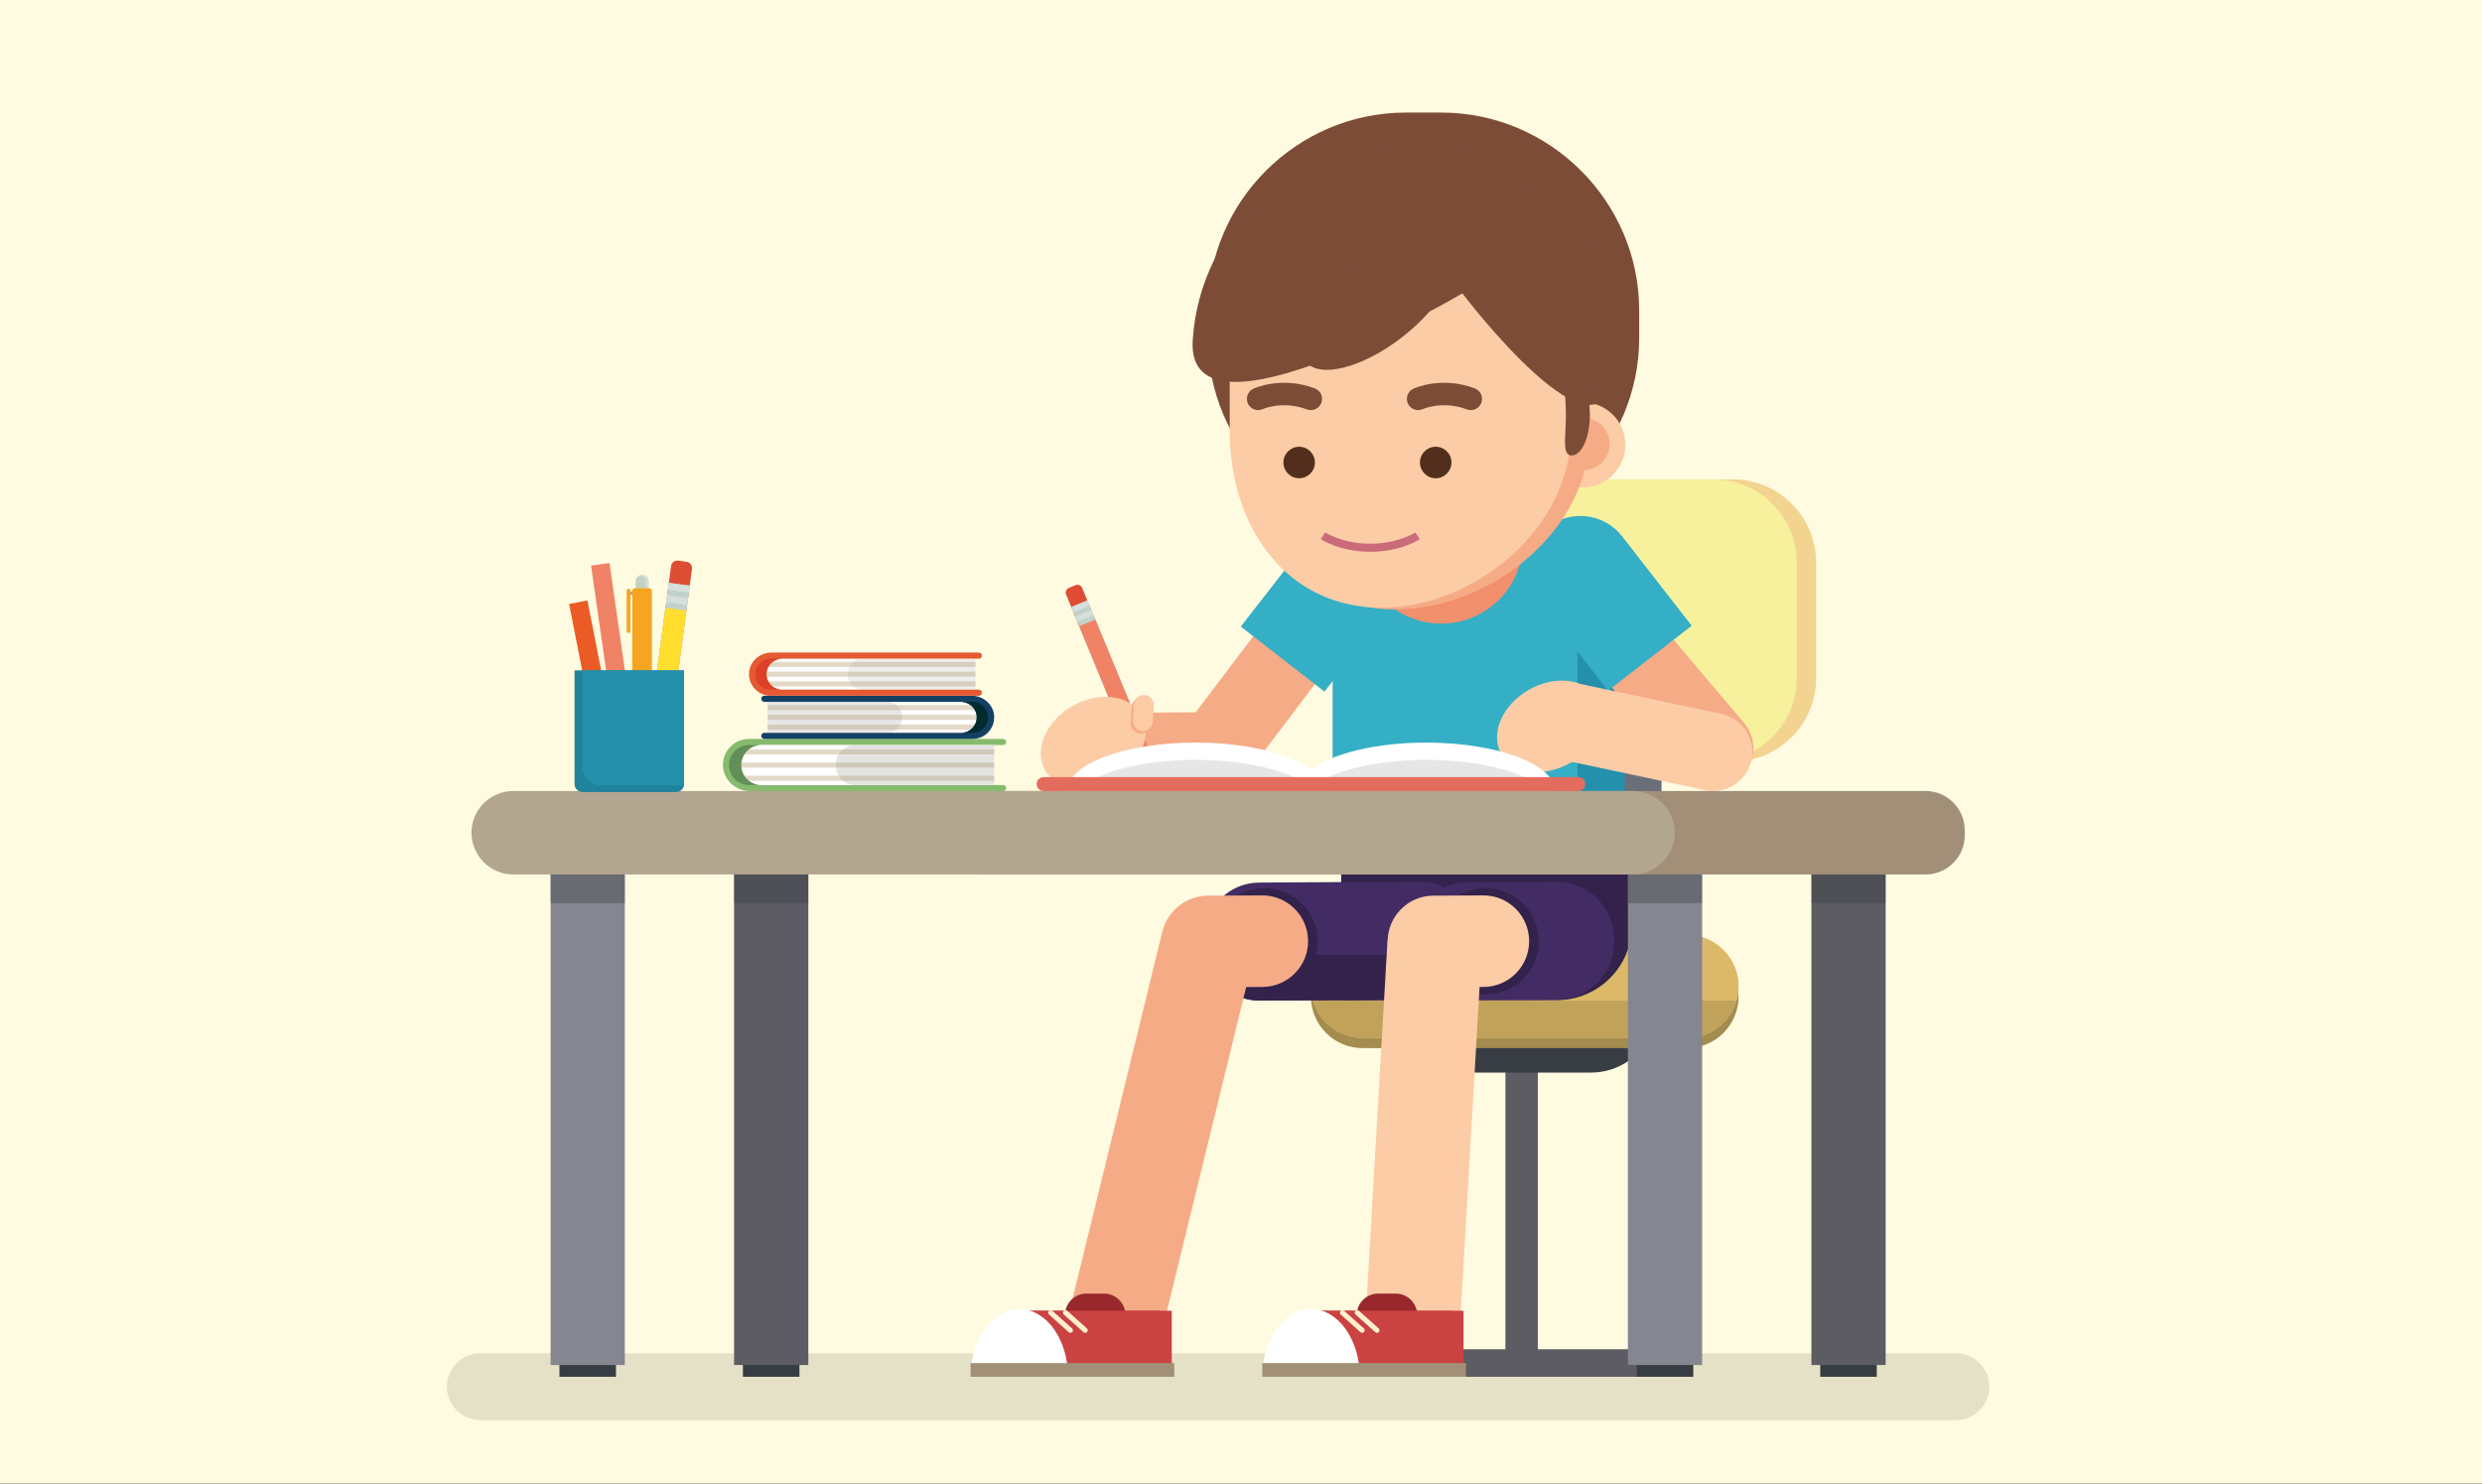 <?xml version="1.0" encoding="utf-8"?>
<!-- Generator: Adobe Illustrator 25.0.0, SVG Export Plug-In . SVG Version: 6.00 Build 0)  -->
<svg version="1.1" id="Camada_1" xmlns="http://www.w3.org/2000/svg" xmlns:xlink="http://www.w3.org/1999/xlink" x="0px" y="0px"
	 viewBox="0 0 920 550" style="enable-background:new 0 0 920 550;" xml:space="preserve">
<rect x="0" y="0" width="920" height="550" fill="#333333" stroke="none"/>
<style type="text/css">
	.st0{fill:#FEFBE1;}
	.st1{fill:#E4E1C7;}
	.st2{fill:#5C5C62;}
	.st3{fill:#373D42;}
	.st4{fill:#6A6E79;}
	.st5{fill:#A48B4E;}
	.st6{fill:#DBB968;}
	.st7{fill:#F2D490;}
	.st8{fill:#F7F19E;}
	.st9{fill:#C0A25B;}
	.st10{fill:#2490AC;}
	.st11{fill:#35AFC5;}
	.st12{fill:#F6AB87;}
	.st13{fill:#F28F6C;}
	.st14{fill:#7D4C37;}
	.st15{fill:#FBCCA6;}
	.st16{fill:#522F1D;}
	.st17{fill:#CA6B7A;}
	.st18{fill:#DD4D34;}
	.st19{fill:#C1D2CC;}
	.st20{fill:#F08366;}
	.st21{fill:#D5E0DC;}
	.st22{fill:#33224B;}
	.st23{fill:#432B64;}
	.st24{fill:#CA4242;}
	.st25{fill:#98282B;}
	.st26{fill:#FFFFFF;}
	.st27{fill:#A18F78;}
	.st28{fill:#FFEFCF;}
	.st29{fill:#85868F;}
	.st30{opacity:0.37;fill:#373D42;}
	.st31{fill:#B3A690;}
	.st32{fill:#E7E6E6;}
	.st33{fill:#E46C5F;}
	.st34{fill:#D2DCD3;}
	.st35{fill:#C1D1C3;}
	.st36{fill:#F7A520;}
	.st37{fill:#EB5B26;}
	.st38{fill:#FFDE2E;}
	.st39{fill:#20829B;}
	.st40{fill:#FDF2DE;}
	.st41{fill:#86BA6E;}
	.st42{fill:#E3D9C7;}
	.st43{fill:#628E57;}
	.st44{opacity:0.3;fill:#A1A49F;}
	.st45{fill:#144064;}
	.st46{fill:#002C30;}
	.st47{opacity:0.26;fill:#A1A49F;}
	.st48{fill:#E65931;}
	.st49{fill:#DC4127;}
	.st50{opacity:0.19;fill:#A1A49F;}
</style>
<rect class="st0" width="920" height="549.94"/>
<g>
	<path class="st1" d="M724.97,526.51H178.06c-6.83,0-12.42-5.59-12.42-12.42l0,0c0-6.83,5.59-12.42,12.42-12.42h546.91
		c6.83,0,12.42,5.59,12.42,12.42l0,0C737.39,520.92,731.8,526.51,724.97,526.51z"/>
	<g>
		<g>
			
				<rect x="489.37" y="424.68" transform="matrix(-1.836970e-16 1 -1 -1.836970e-16 994.705 -133.329)" class="st2" width="149.29" height="12.01"/>
			<path class="st3" d="M589.75,397.63H540.6c-13.51,0-24.57-11.06-24.57-24.57v0c0-13.51,11.06-24.57,24.57-24.57h49.16
				c13.51,0,24.57,11.06,24.57,24.57v0C614.32,386.57,603.27,397.63,589.75,397.63z"/>
			<rect x="596.93" y="209.54" class="st4" width="18.94" height="146.5"/>
			<path class="st5" d="M625.33,388.56H505.02c-10.5,0-19.09-8.59-19.09-19.09v0c0-10.5,8.59-19.09,19.09-19.09h120.32
				c10.5,0,19.09,8.59,19.09,19.09v0C644.42,379.97,635.83,388.56,625.33,388.56z"/>
			<path class="st6" d="M625.33,384.78H505.02c-10.5,0-19.09-8.59-19.09-19.09v0c0-10.5,8.59-19.09,19.09-19.09h120.32
				c10.5,0,19.09,8.59,19.09,19.09v0C644.42,376.2,635.83,384.78,625.33,384.78z"/>
			<g>
				<path class="st7" d="M642.37,282.33h-96.88c-16.94,0-30.8-13.86-30.8-30.8v-43.02c0-16.94,13.86-30.8,30.8-30.8h96.88
					c16.94,0,30.8,13.86,30.8,30.8v43.02C673.17,268.47,659.31,282.33,642.37,282.33z"/>
			</g>
			<g>
				<path class="st8" d="M635.17,282.33h-96.88c-16.94,0-30.8-13.86-30.8-30.8v-43.02c0-16.94,13.86-30.8,30.8-30.8h96.88
					c16.94,0,30.8,13.86,30.8,30.8v43.02C665.97,268.47,652.11,282.33,635.17,282.33z"/>
			</g>
			<path class="st2" d="M616.61,510.42H511.42c-2.81,0-5.11-2.3-5.11-5.11l0,0c0-2.81,2.3-5.11,5.11-5.11h105.19
				c2.81,0,5.11,2.3,5.11,5.11l0,0C621.72,508.12,619.42,510.42,616.61,510.42z"/>
			<path class="st6" d="M644.42,365.69c0,1.82-0.26,3.59-0.75,5.26c-0.91,3.15-2.6,5.96-4.86,8.23c-3.46,3.45-8.23,5.6-13.48,5.6
				H505.02c-8.68,0-16.05-5.86-18.33-13.83c-0.49-1.67-0.75-3.44-0.75-5.26c0-5.25,2.15-10.02,5.6-13.48
				c3.45-3.45,8.23-5.6,13.48-5.6h120.32C635.83,346.61,644.42,355.2,644.42,365.69z"/>
			<path class="st9" d="M643.67,370.96c-0.91,3.15-2.6,5.96-4.86,8.23c-3.46,3.45-8.23,5.6-13.48,5.6H505.02
				c-8.68,0-16.05-5.86-18.33-13.83H643.67z"/>
		</g>
		<g>
			<path class="st10" d="M599.48,306.52h-102.6c-1.56,0-2.82-1.26-2.82-2.82v-64.96c0-29.2,23.67-52.86,52.86-52.86h2.5
				c29.2,0,52.86,23.67,52.86,52.86v64.96C602.3,305.26,601.04,306.52,599.48,306.52z"/>
			<path class="st11" d="M582.29,306.52h-85.8c-1.33,0-2.42-1.08-2.42-2.42V231.2c0-25.03,20.29-45.32,45.32-45.32h0
				c25.03,0,45.32,20.29,45.32,45.32v72.91C584.7,305.44,583.62,306.52,582.29,306.52z"/>
			<path class="st12" d="M441.78,289.88L441.78,289.88c-6.36-4.82-7.62-13.89-2.79-20.26l33.94-44.8
				c4.82-6.36,13.89-7.62,20.26-2.79l0,0c6.36,4.82,7.62,13.89,2.79,20.26l-33.94,44.8C457.22,293.45,448.15,294.7,441.78,289.88z"
				/>
			<path class="st12" d="M644.8,288.43L644.8,288.43c6.1-5.16,6.86-14.28,1.7-20.38l-40.96-48.42c-5.16-6.1-14.28-6.86-20.38-1.7
				l0,0c-6.1,5.16-6.86,14.28-1.7,20.38l40.96,48.42C629.59,292.83,638.71,293.59,644.8,288.43z"/>
			<path class="st11" d="M596.03,256.09l31.02-24.12l-25.75-33.11c-6.66-8.57-19.01-10.11-27.57-3.45l0,0
				c-8.57,6.66-10.11,19.01-3.45,27.57L596.03,256.09z"/>
			<path class="st11" d="M490.94,256.41l-31.02-24.12l25.75-33.11c6.66-8.57,19.01-10.11,27.57-3.45h0
				c8.57,6.66,10.11,19.01,3.45,27.57L490.94,256.41z"/>
			<circle class="st13" cx="534.2" cy="200.84" r="30.35"/>
			<g>
				<path class="st14" d="M447.7,125.26V115.1c0-40.35,33.01-73.36,73.36-73.36h13.18c40.35,0,73.36,33.01,73.36,73.36v10.17
					c0,40.35-33.01,73.36-73.36,73.36h-13.18C480.71,198.62,447.7,165.61,447.7,125.26z"/>
				<g>
					
						<ellipse transform="matrix(0.922 -0.386 0.386 0.922 -18.066 239.589)" class="st15" cx="586.95" cy="164.73" rx="15.79" ry="15.79"/>
					
						<ellipse transform="matrix(0.935 -0.355 0.355 0.935 -20.263 218.95)" class="st12" cx="586.95" cy="164.73" rx="9.65" ry="9.65"/>
				</g>
				<path class="st12" d="M517.02,225.93L517.02,225.93c-35.72,0-57.63-29.51-57.63-65.58v-36.17c0-36.07,29.23-65.58,64.95-65.58h0
					c35.72,0,64.95,29.51,64.95,65.58v36.17C589.3,196.42,552.75,225.93,517.02,225.93z"/>
				<path class="st15" d="M511.96,225.28L511.96,225.28c-34.8,0-56.14-29.51-56.14-65.58v-36.17c0-36.07,28.47-65.58,63.27-65.58h0
					c34.8,0,63.27,29.51,63.27,65.58v36.17C582.37,195.76,546.76,225.28,511.96,225.28z"/>
				<path class="st16" d="M487.4,171.46c0,3.23-2.62,5.84-5.84,5.84c-3.23,0-5.84-2.62-5.84-5.84c0-3.23,2.62-5.84,5.84-5.84
					C484.79,165.62,487.4,168.23,487.4,171.46z"/>
				<path class="st16" d="M538.01,171.46c0,3.23-2.62,5.84-5.84,5.84c-3.23,0-5.84-2.62-5.84-5.84c0-3.23,2.62-5.84,5.84-5.84
					C535.39,165.62,538.01,168.23,538.01,171.46z"/>
				<path class="st17" d="M507.91,204.56c-11.25,0-18.09-4.5-18.38-4.69l1.67-2.49c0.06,0.04,6.43,4.19,16.71,4.19
					c10.34,0,16.64-4.14,16.7-4.18l1.67,2.49C526,200.06,519.16,204.56,507.91,204.56z"/>
				<path class="st14" d="M598.19,136.13c-2.78,43.1-56.12-27.37-56.12-27.37s-102.75,60.42-99.97,17.31
					c2.78-43.1,39.97-75.8,83.08-73.02C568.27,55.83,600.96,93.02,598.19,136.13z"/>
				<path class="st14" d="M580.43,153.91c0,8.25-1.57,14.94,2.15,14.94c3.71,0,6.72-6.69,6.72-14.94s-3.01-14.94-6.72-14.94
					C578.87,138.97,580.43,145.66,580.43,153.91z"/>
				
					<ellipse transform="matrix(0.789 -0.614 0.614 0.789 38.013 337.429)" class="st14" cx="510.77" cy="113.32" rx="33.84" ry="14.91"/>
				<path class="st14" d="M485.88,152.04c-0.49,0-0.98-0.09-1.47-0.27c-8.94-3.37-16.23-0.16-16.3-0.13c-2.08,0.98-4.56,0.08-5.53-2
					c-0.97-2.08-0.08-4.56,2-5.53c0.42-0.2,10.43-4.77,22.77-0.13c2.15,0.81,3.24,3.21,2.43,5.36
					C489.15,151.01,487.56,152.04,485.88,152.04z"/>
				<path class="st14" d="M545.18,152.04c-0.49,0-0.98-0.09-1.46-0.27c-8.94-3.37-16.23-0.16-16.31-0.13
					c-2.08,0.98-4.56,0.08-5.53-2c-0.97-2.08-0.08-4.56,2-5.53c0.42-0.2,10.44-4.77,22.77-0.13c2.15,0.81,3.24,3.21,2.43,5.36
					C548.45,151.01,546.87,152.04,545.18,152.04z"/>
			</g>
			<path class="st12" d="M387.2,278.84L387.2,278.84c-0.04-7.99,6.39-14.49,14.38-14.54l48.96-0.27
				c7.98-0.04,14.49,6.39,14.54,14.38v0c0.04,7.98-6.39,14.49-14.38,14.54l-48.96,0.27C393.75,293.26,387.24,286.83,387.2,278.84z"
				/>
			<g>
				<path class="st18" d="M418.92,266.1l-2.4,0.99c-0.98,0.4-2.1-0.06-2.51-1.04l-18.83-45.61c-0.4-0.98,0.06-2.1,1.04-2.51
					l2.4-0.99c0.98-0.4,2.1,0.06,2.51,1.04l18.83,45.61C420.37,264.57,419.9,265.7,418.92,266.1z"/>
				
					<rect x="407.09" y="222.03" transform="matrix(0.924 -0.382 0.382 0.924 -63.825 175.378)" class="st19" width="6.43" height="53.19"/>
				
					<rect x="410.02" y="229.13" transform="matrix(0.924 -0.382 0.382 0.924 -66.313 177.036)" class="st20" width="6.43" height="53.19"/>
				
					<rect x="397.34" y="223.97" transform="matrix(0.924 -0.382 0.382 0.924 -55.553 169.874)" class="st21" width="6.43" height="2.09"/>
				
					<rect x="398.81" y="227.52" transform="matrix(0.924 -0.382 0.382 0.924 -56.797 170.702)" class="st21" width="6.43" height="2.09"/>
			</g>
			<path class="st15" d="M565.95,264.14L565.95,264.14c1.66-7.81,9.33-12.8,17.14-11.15l54.99,11.66
				c7.81,1.66,12.8,9.33,11.15,17.14l0,0c-1.66,7.81-9.33,12.8-17.14,11.15l-54.99-11.66C569.29,279.63,564.3,271.95,565.95,264.14z
				"/>
			
				<ellipse transform="matrix(0.866 -0.5 0.5 0.866 -57.701 323.263)" class="st15" cx="574.37" cy="269.3" rx="20.58" ry="15.58"/>
			<path class="st15" d="M397.43,261.81c-9.84,5.68-14.33,16.33-10.03,23.78c4.3,7.45,15.77,8.89,25.61,3.2
				c9.84-5.68,14.33-16.33,10.03-23.78C418.74,257.56,407.27,256.13,397.43,261.81z"/>
			<path class="st12" d="M422.62,271.98L422.62,271.98c2.03,0.12,3.79-1.45,3.91-3.48l0.35-5.98c0.12-2.03-1.45-3.79-3.48-3.91l0,0
				c-2.03-0.12-3.79,1.45-3.91,3.48l-0.35,5.98C419.02,270.1,420.59,271.86,422.62,271.98z"/>
			<path class="st15" d="M423.41,271L423.41,271c2.03,0.12,3.79-1.45,3.91-3.48l0.35-5.98c0.12-2.03-1.45-3.79-3.48-3.91l0,0
				c-2.03-0.12-3.79,1.45-3.91,3.48l-0.35,5.98C419.82,269.13,421.38,270.89,423.41,271z"/>
		</g>
		<g>
			<path class="st22" d="M577.1,370.78h-79.97V300.4h107.78v42.57C604.91,358.33,592.46,370.78,577.1,370.78z"/>
			<path class="st23" d="M446.41,350.57l-0.02-2.77c-0.06-11.32,9.06-20.55,20.38-20.61l59.55-0.33
				c11.32-0.06,20.55,9.06,20.61,20.38l0.02,2.77c0.06,11.32-9.06,20.55-20.38,20.61l-59.55,0.33
				C455.69,371.02,446.47,361.89,446.41,350.57z"/>
			<path class="st22" d="M546.95,350.02c0.07,11.32-9.06,20.55-20.38,20.61l-59.55,0.33c-11.32,0.06-20.55-9.06-20.61-20.38
				l-0.02-2.77c-0.01-2.12,0.29-4.15,0.89-6.08c3.15,7.36,10.46,12.49,18.97,12.44l59.55-0.33c9.2-0.05,16.95-6.15,19.49-14.52
				c1.05,2.43,1.64,5.12,1.65,7.93L546.95,350.02z"/>
			<path class="st23" d="M522.84,349.57l-0.01-1.03c-0.06-11.8,9.45-21.42,21.25-21.48l32.76-0.18c11.8-0.06,21.42,9.45,21.48,21.25
				l0.01,1.03c0.06,11.8-9.45,21.42-21.25,21.48l-32.76,0.18C532.53,370.89,522.91,361.37,522.84,349.57z"/>
			<circle class="st22" cx="550.66" cy="348.97" r="19.7"/>
			<g>
				<path class="st15" d="M541.09,492.86l-35.01-2.03l8.17-141.16c0.56-9.61,8.8-16.94,18.4-16.39l0.22,0.01
					c9.61,0.56,16.94,8.8,16.39,18.4L541.09,492.86z"/>
				<path class="st15" d="M514.37,349.11L514.37,349.11c-0.05-9.37,7.51-17.01,16.88-17.06l18.49-0.1
					c9.37-0.05,17.01,7.51,17.06,16.88l0,0c0.05,9.37-7.51,17.01-16.88,17.06l-18.49,0.1C522.07,366.04,514.43,358.48,514.37,349.11
					z"/>
			</g>
			<g>
				<rect x="485.97" y="485.93" class="st24" width="56.52" height="22.69"/>
				<path class="st25" d="M510.84,497.93h6.54c4.36,0,7.92-3.57,7.92-7.92v-2.52c0-4.36-3.57-7.92-7.92-7.92h-6.54
					c-4.36,0-7.92,3.57-7.92,7.92V490C502.91,494.36,506.48,497.93,510.84,497.93z"/>
				<path class="st24" d="M515.33,508.62h-29.36v-22.69h52.04l0,0C538.01,498.46,527.85,508.62,515.33,508.62z"/>
				<path class="st26" d="M504.04,510.42h-36.15c0-13.88,8.1-25.13,18.07-25.13S504.04,496.54,504.04,510.42z"/>
				<rect x="467.89" y="505.33" class="st27" width="75.51" height="5.09"/>
				<path class="st28" d="M504.28,493.88l-7.3-6.53c-0.39-0.35-0.42-0.94-0.07-1.33l0,0c0.35-0.39,0.94-0.42,1.33-0.07l7.3,6.53
					c0.39,0.35,0.42,0.94,0.07,1.33l0,0C505.27,494.19,504.67,494.23,504.28,493.88z"/>
				<path class="st28" d="M509.77,493.88l-7.3-6.53c-0.39-0.35-0.42-0.94-0.07-1.33l0,0c0.35-0.39,0.94-0.42,1.33-0.07l7.3,6.53
					c0.39,0.35,0.42,0.94,0.07,1.33l0,0C510.76,494.19,510.16,494.23,509.77,493.88z"/>
			</g>
			<circle class="st22" cx="468.72" cy="348.97" r="19.7"/>
			<g>
				<path class="st12" d="M428.66,501.93l-34.06-8.33l36.23-148.19c2.3-9.41,11.79-15.17,21.2-12.87l0,0
					c9.41,2.3,15.17,11.79,12.87,21.2L428.66,501.93z"/>
				<path class="st12" d="M432.43,349.11L432.43,349.11c-0.05-9.37,7.51-17.01,16.88-17.06l18.49-0.1
					c9.37-0.05,17.01,7.51,17.06,16.88l0,0c0.05,9.37-7.51,17.01-16.88,17.06l-18.49,0.1C440.12,366.04,432.48,358.48,432.43,349.11
					z"/>
			</g>
			<g>
				<rect x="377.82" y="485.93" class="st24" width="56.52" height="22.69"/>
				<path class="st25" d="M402.69,497.93h6.55c4.36,0,7.92-3.57,7.92-7.92v-2.52c0-4.36-3.57-7.92-7.92-7.92h-6.55
					c-4.36,0-7.92,3.57-7.92,7.92V490C394.77,494.36,398.33,497.93,402.69,497.93z"/>
				<path class="st24" d="M407.18,508.62h-29.36v-22.69h52.04l0,0C429.87,498.46,419.71,508.62,407.18,508.62z"/>
				<path class="st26" d="M395.9,510.42h-36.15c0-13.88,8.1-25.13,18.07-25.13C387.8,485.29,395.9,496.54,395.9,510.42z"/>
				<rect x="359.75" y="505.33" class="st27" width="75.51" height="5.09"/>
				<path class="st28" d="M396.14,493.88l-7.3-6.53c-0.39-0.35-0.42-0.94-0.07-1.33l0,0c0.35-0.39,0.94-0.42,1.33-0.07l7.3,6.53
					c0.39,0.35,0.42,0.94,0.07,1.33l0,0C397.12,494.19,396.52,494.23,396.14,493.88z"/>
				<path class="st28" d="M401.63,493.88l-7.3-6.53c-0.39-0.35-0.42-0.94-0.07-1.33l0,0c0.35-0.39,0.94-0.42,1.33-0.07l7.3,6.53
					c0.39,0.35,0.42,0.94,0.07,1.33l0,0C402.61,494.19,402.01,494.23,401.63,493.88z"/>
			</g>
		</g>
		<g>
			<g>
				<g>
					<g>
						<rect x="207.37" y="501.67" class="st3" width="20.95" height="8.75"/>
						<rect x="204.09" y="308.73" class="st29" width="27.51" height="197.32"/>
					</g>
					<g>
						<rect x="275.38" y="501.67" class="st3" width="20.95" height="8.75"/>
						<rect x="272.1" y="308.73" class="st2" width="27.52" height="197.32"/>
					</g>
					<rect x="204.09" y="304.2" class="st30" width="27.51" height="30.59"/>
					<rect x="272.1" y="304.2" class="st30" width="27.52" height="30.59"/>
				</g>
				<g>
					<g>
						<rect x="606.7" y="501.67" class="st3" width="20.95" height="8.75"/>
						<rect x="603.41" y="308.73" class="st29" width="27.52" height="197.32"/>
					</g>
					<g>
						<rect x="674.71" y="501.67" class="st3" width="20.95" height="8.75"/>
						<rect x="671.44" y="308.73" class="st2" width="27.51" height="197.32"/>
					</g>
					<rect x="603.41" y="304.2" class="st30" width="27.52" height="30.59"/>
					<rect x="671.44" y="304.2" class="st30" width="27.51" height="30.59"/>
				</g>
			</g>
			<g>
				<path class="st27" d="M713.75,324.19H365.86c-7.98,0-14.52-6.53-14.52-14.52v-1.9c0-7.98,6.53-14.52,14.52-14.52h347.89
					c7.98,0,14.52,6.53,14.52,14.52v1.9C728.27,317.66,721.74,324.19,713.75,324.19z"/>
				<path class="st31" d="M605.31,324.19H190.23c-8.51,0-15.47-6.96-15.47-15.47l0,0c0-8.51,6.96-15.47,15.47-15.47h415.08
					c8.51,0,15.47,6.96,15.47,15.47l0,0C620.78,317.23,613.82,324.19,605.31,324.19z"/>
			</g>
		</g>
		<g>
			<path class="st26" d="M576.36,293.25H395.52c0.01-9.92,21.35-17.95,47.67-17.95c18.76,0,34.99,4.09,42.76,10.02
				c7.77-5.93,24-10.02,42.75-10.02C555.01,275.31,576.35,283.33,576.36,293.25z"/>
			<path class="st32" d="M573.25,293.25H398.63c6.85-6.76,24.22-11.55,44.55-11.55c18.76,0,34.99,4.09,42.76,10.02
				c7.77-5.93,24-10.02,42.75-10.02C549.04,281.7,566.4,286.5,573.25,293.25z"/>
			<path class="st33" d="M585.05,293.26H386.83c-1.42,0-2.58-1.15-2.58-2.58l0,0c0-1.42,1.15-2.58,2.58-2.58h198.22
				c1.42,0,2.58,1.15,2.58,2.58l0,0C587.63,292.1,586.47,293.26,585.05,293.26z"/>
		</g>
		<g>
			<g>
				<path class="st34" d="M238.01,221.19L238.01,221.19c-1.37,0-2.48-1.11-2.48-2.48v-3.14c0-1.37,1.11-2.48,2.48-2.48l0,0
					c1.37,0,2.48,1.11,2.48,2.48v3.14C240.49,220.08,239.38,221.19,238.01,221.19z"/>
				<path class="st35" d="M237.49,221.39L237.49,221.39c-0.94,0-1.7-0.76-1.7-1.7v-4.28c0-0.94,0.76-1.7,1.7-1.7l0,0
					c0.94,0,1.7,0.76,1.7,1.7v4.28C239.2,220.63,238.43,221.39,237.49,221.39z"/>
				<rect x="233.02" y="219.26" class="st31" width="1.72" height="1.3"/>
				<path class="st36" d="M232.98,234.68L232.98,234.68c-0.39,0-0.7-0.31-0.7-0.7v-15c0-0.39,0.31-0.7,0.7-0.7l0,0
					c0.39,0,0.7,0.31,0.7,0.7v15C233.68,234.36,233.37,234.68,232.98,234.68z"/>
				<path class="st36" d="M235.35,269.31h5.31c0.54,0,0.99-0.44,0.99-0.99v-49.25c0-0.54-0.44-0.99-0.99-0.99h-5.31
					c-0.54,0-0.99,0.44-0.99,0.99v49.25C234.37,268.87,234.81,269.31,235.35,269.31z"/>
			</g>
			
				<rect x="222.69" y="208.9" transform="matrix(0.99 -0.142 0.142 0.99 -31.045 34.506)" class="st20" width="6.91" height="51.57"/>
			
				<rect x="215.84" y="222.9" transform="matrix(0.981 -0.193 0.193 0.981 -43.806 46.91)" class="st37" width="6.91" height="51.57"/>
			<g>
				<path class="st18" d="M245.89,272.31l-3.12-0.42c-1.28-0.17-2.17-1.35-2-2.62l7.98-59.43c0.17-1.28,1.35-2.17,2.62-2l3.12,0.42
					c1.28,0.17,2.17,1.35,2,2.62l-7.98,59.43C248.34,271.58,247.16,272.48,245.89,272.31z"/>
				
					<rect x="243.56" y="216.37" transform="matrix(0.991 0.133 -0.133 0.991 35.317 -30.737)" class="st19" width="7.82" height="64.63"/>
				
					<rect x="242.32" y="225.62" transform="matrix(0.991 0.133 -0.133 0.991 36.541 -30.492)" class="st38" width="7.82" height="64.63"/>
				
					<rect x="247.7" y="216.65" transform="matrix(0.991 0.133 -0.133 0.991 31.261 -31.565)" class="st21" width="7.82" height="2.55"/>
				
					<rect x="247.07" y="221.27" transform="matrix(0.991 0.133 -0.133 0.991 31.868 -31.438)" class="st21" width="7.82" height="2.55"/>
			</g>
			<g>
				<path class="st39" d="M250.6,293.63h-34.67c-1.63,0-2.96-1.32-2.96-2.96v-42.15h40.58v42.15
					C253.56,292.3,252.24,293.63,250.6,293.63z"/>
				<path class="st10" d="M252.44,291.14h-29.53c-3.89,0-7.05-3.16-7.05-7.05v-35.57h37.7v41.5
					C253.56,290.64,253.06,291.14,252.44,291.14z"/>
			</g>
		</g>
		<g>
			<g>
				<path class="st40" d="M281.67,291.04c-3.81,0-6.92-3.32-6.92-7.41c0-4.09,3.1-7.41,6.92-7.41h86.84v14.82H281.67z"/>
				<path class="st41" d="M274.82,284.6c0.48,3.74,3.84,6.43,7.61,6.43h89.4c0.63,0,1.13,0.51,1.13,1.13l0,0
					c0,0.62-0.51,1.13-1.13,1.13l-93.85,0c-5.39,0-10.08-4.41-10.02-9.79c0.03-2.62,1.11-5,2.84-6.73c1.74-1.74,4.16-2.83,6.84-2.83
					h94.19c0.63,0,1.13,0.51,1.13,1.13l0,0c0,0.62-0.51,1.13-1.13,1.13h-89.66C277.76,276.21,274.23,280.08,274.82,284.6z"/>
				<path class="st26" d="M368.51,276.21v14.83h-86.85c-3.81,0-6.91-3.33-6.91-7.41c0-4.09,3.1-7.41,6.91-7.41H368.51z"/>
				<g>
					<rect x="273.77" y="277.82" class="st42" width="94.75" height="1.87"/>
					<rect x="273.77" y="282.69" class="st42" width="94.75" height="1.87"/>
					<rect x="273.77" y="287.56" class="st42" width="94.75" height="1.87"/>
				</g>
				<path class="st43" d="M282.17,291.04h-4.53c-4.09,0-7.41-3.33-7.41-7.41c0-4.09,3.33-7.41,7.41-7.41h4.53
					c-4.09,0-7.41,3.33-7.41,7.41C274.75,287.71,278.08,291.04,282.17,291.04z"/>
				<path class="st44" d="M368.51,276.21v14.83h-51.79c-3.81,0-6.93-3.33-6.93-7.41c0-4.09,3.11-7.41,6.93-7.41H368.51z"/>
			</g>
			<g>
				<path class="st26" d="M362.05,265.95c0,3.16-2.44,5.74-5.44,5.74h-72.07V260.2h72.07C359.61,260.2,362.05,262.78,362.05,265.95z
					"/>
				<g>
					<rect x="284.55" y="265" class="st42" width="79.25" height="1.88"/>
					<g>
						<rect x="284.55" y="261.39" class="st42" width="79.25" height="1.88"/>
						<rect x="284.55" y="268.62" class="st42" width="79.25" height="1.88"/>
					</g>
				</g>
				<path class="st45" d="M368.49,265.34c0.18,2.44-0.74,4.68-2.32,6.26c-1.46,1.45-3.45,2.34-5.67,2.34h-77.2
					c-0.62,0-1.13-0.51-1.13-1.13l0,0c0-0.62,0.51-1.13,1.13-1.13h73c3.36,0,6.07-2.91,5.72-6.33c-0.3-2.98-2.99-5.16-5.99-5.16
					H283.3c-0.62,0-1.13-0.51-1.13-1.13l0,0c0-0.62,0.51-1.13,1.13-1.13h76.9C364.44,257.94,368.18,261.11,368.49,265.34z"/>
				<path class="st46" d="M366.25,265.95c0,3.16-2.58,5.74-5.75,5.74h-4.2c3.17,0,5.75-2.58,5.75-5.74c0-3.17-2.58-5.75-5.75-5.75
					h4.2C363.67,260.2,366.25,262.78,366.25,265.95z"/>
				<path class="st47" d="M334.45,265.95c0,3.16-2.43,5.74-5.43,5.74h-44.48V260.2h44.48C332.02,260.2,334.45,262.78,334.45,265.95z
					"/>
			</g>
			<g>
				<path class="st26" d="M361.61,244.19v11.49h-72.07c-3,0-5.44-2.58-5.44-5.74c0-3.17,2.44-5.75,5.44-5.75H361.61z"/>
				<g>
					
						<rect x="282.36" y="248.99" transform="matrix(-1 -1.224647e-16 1.224647e-16 -1 643.963 499.857)" class="st42" width="79.25" height="1.88"/>
					<g>
						
							<rect x="282.36" y="245.37" transform="matrix(-1 -1.224647e-16 1.224647e-16 -1 643.963 492.623)" class="st42" width="79.25" height="1.88"/>
						
							<rect x="282.36" y="252.61" transform="matrix(-1 -1.224647e-16 1.224647e-16 -1 643.963 507.09)" class="st42" width="79.25" height="1.88"/>
					</g>
				</g>
				<path class="st48" d="M277.66,249.33c-0.18,2.44,0.74,4.68,2.32,6.26c1.46,1.45,3.45,2.34,5.67,2.34h77.2
					c0.62,0,1.13-0.51,1.13-1.13l0,0c0-0.63-0.51-1.13-1.13-1.13h-73c-3.36,0-6.07-2.91-5.72-6.33c0.3-2.98,2.99-5.16,5.99-5.16
					h72.74c0.62,0,1.13-0.51,1.13-1.13l0,0c0-0.62-0.51-1.13-1.13-1.13h-76.9C281.71,241.92,277.97,245.09,277.66,249.33z"/>
				<path class="st49" d="M279.9,249.93c0,3.16,2.58,5.74,5.75,5.74h4.2c-3.17,0-5.75-2.58-5.75-5.74c0-3.17,2.58-5.75,5.75-5.75
					h-4.2C282.48,244.19,279.9,246.77,279.9,249.93z"/>
				<path class="st50" d="M361.61,244.19v11.49h-41.97c-3,0-5.43-2.58-5.43-5.74c0-3.17,2.43-5.75,5.43-5.75H361.61z"/>
			</g>
		</g>
	</g>
</g>
<rect x="1056.32" y="85.4" class="st0" width="290" height="189.54"/>
<g>
	<path class="st1" d="M1278.21,261.45h-161.38c-2.02,0-3.66-1.65-3.66-3.66l0,0c0-2.02,1.65-3.66,3.66-3.66h161.38
		c2.02,0,3.66,1.65,3.66,3.66l0,0C1281.88,259.81,1280.23,261.45,1278.21,261.45z"/>
	<g>
		<g>
			
				<rect x="1208.69" y="231.41" transform="matrix(-1.836970e-16 1 -1 -1.836970e-16 1463.899 -997.537)" class="st2" width="44.05" height="3.54"/>
			<path class="st3" d="M1238.31,223.43h-14.5c-3.99,0-7.25-3.26-7.25-7.25v0c0-3.99,3.26-7.25,7.25-7.25h14.5
				c3.99,0,7.25,3.26,7.25,7.25v0C1245.56,220.16,1242.3,223.43,1238.31,223.43z"/>
			<rect x="1240.43" y="167.93" class="st4" width="5.59" height="43.23"/>
			<path class="st5" d="M1248.81,220.75h-35.5c-3.1,0-5.63-2.53-5.63-5.63v0c0-3.1,2.53-5.63,5.63-5.63h35.5
				c3.1,0,5.63,2.53,5.63,5.63v0C1254.44,218.22,1251.91,220.75,1248.81,220.75z"/>
			<path class="st6" d="M1248.81,219.64h-35.5c-3.1,0-5.63-2.53-5.63-5.63v0c0-3.1,2.53-5.63,5.63-5.63h35.5
				c3.1,0,5.63,2.53,5.63,5.63v0C1254.44,217.1,1251.91,219.64,1248.81,219.64z"/>
			<g>
				<path class="st7" d="M1253.84,189.4h-28.59c-5,0-9.09-4.09-9.09-9.09v-12.69c0-5,4.09-9.09,9.09-9.09h28.59
					c5,0,9.09,4.09,9.09,9.09v12.69C1262.93,185.31,1258.84,189.4,1253.84,189.4z"/>
			</g>
			<g>
				<path class="st8" d="M1251.71,189.4h-28.59c-5,0-9.09-4.09-9.09-9.09v-12.69c0-5,4.09-9.09,9.09-9.09h28.59
					c5,0,9.09,4.09,9.09,9.09v12.69C1260.8,185.31,1256.71,189.4,1251.71,189.4z"/>
			</g>
			<path class="st2" d="M1246.24,256.71h-31.04c-0.83,0-1.51-0.68-1.51-1.51l0,0c0-0.83,0.68-1.51,1.51-1.51h31.04
				c0.83,0,1.51,0.68,1.51,1.51l0,0C1247.75,256.03,1247.07,256.71,1246.24,256.71z"/>
			<path class="st6" d="M1254.44,214c0,0.54-0.08,1.06-0.22,1.55c-0.27,0.93-0.77,1.76-1.43,2.43c-1.02,1.02-2.43,1.65-3.98,1.65
				h-35.5c-2.56,0-4.74-1.73-5.41-4.08c-0.14-0.49-0.22-1.02-0.22-1.55c0-1.55,0.63-2.96,1.65-3.98c1.02-1.02,2.43-1.65,3.98-1.65
				h35.5C1251.91,208.37,1254.44,210.91,1254.44,214z"/>
			<path class="st9" d="M1254.22,215.56c-0.27,0.93-0.77,1.76-1.43,2.43c-1.02,1.02-2.43,1.65-3.98,1.65h-35.5
				c-2.56,0-4.74-1.73-5.41-4.08H1254.22z"/>
		</g>
		<g>
			<path class="st10" d="M1241.18,196.54h-30.27c-0.46,0-0.83-0.37-0.83-0.83v-19.17c0-8.61,6.98-15.6,15.6-15.6h0.74
				c8.61,0,15.6,6.98,15.6,15.6v19.17C1242.01,196.17,1241.64,196.54,1241.18,196.54z"/>
			<path class="st11" d="M1236.11,196.54h-25.32c-0.39,0-0.71-0.32-0.71-0.71v-21.51c0-7.39,5.99-13.37,13.37-13.37l0,0
				c7.39,0,13.37,5.99,13.37,13.37v21.51C1236.82,196.22,1236.5,196.54,1236.11,196.54z"/>
			<path class="st12" d="M1194.65,191.63L1194.65,191.63c-1.88-1.42-2.25-4.1-0.82-5.98l10.02-13.22c1.42-1.88,4.1-2.25,5.98-0.82
				l0,0c1.88,1.42,2.25,4.1,0.82,5.98l-10.02,13.22C1199.2,192.69,1196.53,193.05,1194.65,191.63z"/>
			<path class="st12" d="M1254.56,191.2L1254.56,191.2c1.8-1.52,2.02-4.21,0.5-6.01l-12.09-14.29c-1.52-1.8-4.21-2.02-6.01-0.5l0,0
				c-1.8,1.52-2.02,4.21-0.5,6.01l12.09,14.29C1250.07,192.5,1252.76,192.73,1254.56,191.2z"/>
			<path class="st11" d="M1240.17,181.66l9.15-7.12l-7.6-9.77c-1.97-2.53-5.61-2.98-8.14-1.02l0,0c-2.53,1.97-2.98,5.61-1.02,8.14
				L1240.17,181.66z"/>
			<path class="st11" d="M1209.15,181.76l-9.15-7.12l7.6-9.77c1.97-2.53,5.61-2.98,8.14-1.02h0c2.53,1.97,2.98,5.61,1.02,8.14
				L1209.15,181.76z"/>
			<circle class="st13" cx="1221.92" cy="165.36" r="8.96"/>
			<g>
				<path class="st14" d="M1196.4,143.06v-3c0-11.9,9.74-21.65,21.65-21.65h3.89c11.9,0,21.65,9.74,21.65,21.65v3
					c0,11.9-9.74,21.65-21.65,21.65h-3.89C1206.14,164.7,1196.4,154.96,1196.4,143.06z"/>
				<g>
					
						<ellipse transform="matrix(0.922 -0.386 0.386 0.922 36.333 490.172)" class="st15" cx="1237.49" cy="154.71" rx="4.66" ry="4.66"/>
					
						<ellipse transform="matrix(0.935 -0.355 0.355 0.935 25.61 449.088)" class="st12" cx="1237.49" cy="154.71" rx="2.85" ry="2.85"/>
				</g>
				<path class="st12" d="M1216.85,172.76L1216.85,172.76c-10.54,0-17-8.71-17-19.35v-10.67c0-10.64,8.62-19.35,19.17-19.35l0,0
					c10.54,0,19.17,8.71,19.17,19.35v10.67C1238.18,164.06,1227.39,172.76,1216.85,172.76z"/>
				<path class="st15" d="M1215.36,172.57L1215.36,172.57c-10.27,0-16.56-8.71-16.56-19.35v-10.67c0-10.64,8.4-19.35,18.67-19.35
					l0,0c10.27,0,18.67,8.71,18.67,19.35v10.67C1236.13,163.86,1225.63,172.57,1215.36,172.57z"/>
				<path class="st16" d="M1208.11,156.69c0,0.95-0.77,1.72-1.72,1.72c-0.95,0-1.72-0.77-1.72-1.72c0-0.95,0.77-1.72,1.72-1.72
					C1207.34,154.97,1208.11,155.74,1208.11,156.69z"/>
				<path class="st16" d="M1223.04,156.69c0,0.95-0.77,1.72-1.72,1.72c-0.95,0-1.72-0.77-1.72-1.72c0-0.95,0.77-1.72,1.72-1.72
					C1222.27,154.97,1223.04,155.74,1223.04,156.69z"/>
				<path class="st17" d="M1214.16,166.46c-3.32,0-5.34-1.33-5.42-1.38l0.49-0.74c0.02,0.01,1.9,1.24,4.93,1.24
					c3.05,0,4.91-1.22,4.93-1.23l0.49,0.74C1219.5,165.13,1217.48,166.46,1214.16,166.46z"/>
				<path class="st14" d="M1240.8,146.27c-0.82,12.72-16.56-8.08-16.56-8.08s-30.32,17.83-29.5,5.11
					c0.82-12.72,11.79-22.37,24.51-21.55C1231.97,122.57,1241.62,133.55,1240.8,146.27z"/>
				<path class="st14" d="M1235.56,151.51c0,2.43-0.46,4.41,0.63,4.41c1.1,0,1.98-1.97,1.98-4.41s-0.89-4.41-1.98-4.41
					C1235.1,147.1,1235.56,149.08,1235.56,151.51z"/>
				
					<ellipse transform="matrix(0.789 -0.614 0.614 0.789 170.245 775.289)" class="st14" cx="1215.01" cy="139.53" rx="9.98" ry="4.4"/>
				<path class="st14" d="M1207.66,150.96c-0.14,0-0.29-0.03-0.43-0.08c-2.64-0.99-4.79-0.05-4.81-0.04
					c-0.61,0.29-1.34,0.02-1.63-0.59c-0.29-0.61-0.02-1.34,0.59-1.63c0.12-0.06,3.08-1.41,6.72-0.04c0.63,0.24,0.95,0.95,0.72,1.58
					C1208.63,150.66,1208.16,150.96,1207.66,150.96z"/>
				<path class="st14" d="M1225.16,150.96c-0.14,0-0.29-0.03-0.43-0.08c-2.64-0.99-4.79-0.05-4.81-0.04
					c-0.61,0.29-1.35,0.02-1.63-0.59c-0.29-0.61-0.02-1.34,0.59-1.63c0.12-0.06,3.08-1.41,6.72-0.04c0.63,0.24,0.96,0.95,0.72,1.58
					C1226.12,150.66,1225.66,150.96,1225.16,150.96z"/>
			</g>
			<path class="st12" d="M1178.54,188.38L1178.54,188.38c-0.01-2.36,1.89-4.28,4.24-4.29l14.45-0.08c2.36-0.01,4.28,1.89,4.29,4.24
				v0c0.01,2.36-1.89,4.28-4.24,4.29l-14.45,0.08C1180.48,192.63,1178.56,190.73,1178.54,188.38z"/>
			<g>
				<path class="st18" d="M1187.91,184.62l-0.71,0.29c-0.29,0.12-0.62-0.02-0.74-0.31l-5.56-13.46c-0.12-0.29,0.02-0.62,0.31-0.74
					l0.71-0.29c0.29-0.12,0.62,0.02,0.74,0.31l5.56,13.46C1188.33,184.17,1188.19,184.5,1187.91,184.62z"/>
				
					<rect x="1184.41" y="171.61" transform="matrix(0.924 -0.382 0.382 0.924 21.211 465.891)" class="st19" width="1.9" height="15.69"/>
				
					<rect x="1185.28" y="173.71" transform="matrix(0.924 -0.382 0.382 0.924 20.479 466.386)" class="st20" width="1.9" height="15.69"/>
				
					<rect x="1181.54" y="172.18" transform="matrix(0.924 -0.382 0.382 0.924 23.654 464.273)" class="st21" width="1.9" height="0.62"/>
				
					<rect x="1181.97" y="173.23" transform="matrix(0.924 -0.382 0.382 0.924 23.287 464.517)" class="st21" width="1.9" height="0.62"/>
			</g>
			<path class="st15" d="M1231.29,184.04L1231.29,184.04c0.49-2.3,2.75-3.78,5.06-3.29l16.22,3.44c2.3,0.49,3.78,2.75,3.29,5.06l0,0
				c-0.49,2.3-2.75,3.78-5.06,3.29l-16.22-3.44C1232.27,188.61,1230.8,186.34,1231.29,184.04z"/>
			<ellipse transform="matrix(0.866 -0.5 0.5 0.866 72.514 641.747)" class="st15" cx="1233.77" cy="185.56" rx="6.07" ry="4.6"/>
			<path class="st15" d="M1181.56,183.35c-2.9,1.68-4.23,4.82-2.96,7.02c1.27,2.2,4.65,2.62,7.56,0.95c2.9-1.68,4.23-4.82,2.96-7.02
				C1187.85,182.1,1184.47,181.67,1181.56,183.35z"/>
			<path class="st12" d="M1189,186.35L1189,186.35c0.6,0.03,1.12-0.43,1.15-1.03l0.1-1.77c0.03-0.6-0.43-1.12-1.03-1.15l0,0
				c-0.6-0.03-1.12,0.43-1.15,1.03l-0.1,1.77C1187.93,185.8,1188.4,186.32,1189,186.35z"/>
			<path class="st15" d="M1189.23,186.06L1189.23,186.06c0.6,0.03,1.12-0.43,1.15-1.03l0.1-1.77c0.03-0.6-0.43-1.12-1.03-1.15l0,0
				c-0.6-0.03-1.12,0.43-1.15,1.03l-0.1,1.77C1188.17,185.51,1188.63,186.03,1189.23,186.06z"/>
		</g>
		<g>
			<path class="st22" d="M1234.58,215.5h-23.6v-20.77h31.8v12.56C1242.79,211.83,1239.11,215.5,1234.58,215.5z"/>
			<path class="st23" d="M1196.01,209.54l0-0.82c-0.02-3.34,2.67-6.06,6.01-6.08l17.57-0.1c3.34-0.02,6.06,2.67,6.08,6.01l0,0.82
				c0.02,3.34-2.67,6.06-6.01,6.08l-17.57,0.1C1198.76,215.57,1196.03,212.88,1196.01,209.54z"/>
			<path class="st22" d="M1225.68,209.38c0.02,3.34-2.67,6.06-6.01,6.08l-17.57,0.1c-3.34,0.02-6.06-2.67-6.08-6.01l-0.01-0.82
				c0-0.62,0.09-1.23,0.26-1.79c0.93,2.17,3.09,3.69,5.6,3.67l17.57-0.1c2.71-0.01,5-1.81,5.75-4.28c0.31,0.72,0.48,1.51,0.49,2.34
				L1225.68,209.38z"/>
			<path class="st23" d="M1218.57,209.25l0-0.3c-0.02-3.48,2.79-6.32,6.27-6.34l9.67-0.05c3.48-0.02,6.32,2.79,6.34,6.27l0,0.3
				c0.02,3.48-2.79,6.32-6.27,6.34l-9.67,0.05C1221.43,215.53,1218.59,212.73,1218.57,209.25z"/>
			<circle class="st22" cx="1226.78" cy="209.07" r="5.81"/>
			<g>
				<path class="st15" d="M1223.95,251.52l-10.33-0.6l2.41-41.65c0.16-2.83,2.6-5,5.43-4.84l0.06,0c2.83,0.16,5,2.6,4.84,5.43
					L1223.95,251.52z"/>
				<path class="st15" d="M1216.07,209.11L1216.07,209.11c-0.02-2.77,2.21-5.02,4.98-5.04l5.46-0.03c2.77-0.02,5.02,2.21,5.04,4.98
					l0,0c0.02,2.77-2.21,5.02-4.98,5.04l-5.46,0.03C1218.34,214.11,1216.09,211.88,1216.07,209.11z"/>
			</g>
			<g>
				<rect x="1207.69" y="249.48" class="st24" width="16.68" height="6.69"/>
				<path class="st25" d="M1215.03,253.02h1.93c1.29,0,2.34-1.05,2.34-2.34v-0.74c0-1.29-1.05-2.34-2.34-2.34h-1.93
					c-1.29,0-2.34,1.05-2.34,2.34v0.74C1212.69,251.97,1213.74,253.02,1215.03,253.02z"/>
				<path class="st24" d="M1216.35,256.18h-8.66v-6.69h15.36l0,0C1223.04,253.18,1220.05,256.18,1216.35,256.18z"/>
				<path class="st26" d="M1213.02,256.71h-10.67c0-4.09,2.39-7.42,5.33-7.42C1210.63,249.29,1213.02,252.61,1213.02,256.71z"/>
				<rect x="1202.35" y="255.21" class="st27" width="22.28" height="1.5"/>
				<path class="st28" d="M1213.09,251.83l-2.15-1.93c-0.11-0.1-0.12-0.28-0.02-0.39l0,0c0.1-0.11,0.28-0.12,0.39-0.02l2.15,1.93
					c0.11,0.1,0.12,0.28,0.02,0.39l0,0C1213.38,251.92,1213.21,251.93,1213.09,251.83z"/>
				<path class="st28" d="M1214.71,251.83l-2.15-1.93c-0.11-0.1-0.12-0.28-0.02-0.39l0,0c0.1-0.11,0.28-0.12,0.39-0.02l2.15,1.93
					c0.11,0.1,0.12,0.28,0.02,0.39l0,0C1215,251.92,1214.83,251.93,1214.71,251.83z"/>
			</g>
			<circle class="st22" cx="1202.6" cy="209.07" r="5.81"/>
			<g>
				<path class="st12" d="M1190.78,254.2l-10.05-2.46l10.69-43.73c0.68-2.78,3.48-4.48,6.25-3.8v0c2.78,0.68,4.48,3.48,3.8,6.25
					L1190.78,254.2z"/>
				<path class="st12" d="M1191.89,209.11L1191.89,209.11c-0.02-2.77,2.21-5.02,4.98-5.04l5.46-0.03c2.77-0.02,5.02,2.21,5.04,4.98
					l0,0c0.02,2.77-2.21,5.02-4.98,5.04l-5.46,0.03C1194.16,214.11,1191.91,211.88,1191.89,209.11z"/>
			</g>
			<g>
				<rect x="1175.78" y="249.48" class="st24" width="16.68" height="6.69"/>
				<path class="st25" d="M1183.12,253.02h1.93c1.29,0,2.34-1.05,2.34-2.34v-0.74c0-1.29-1.05-2.34-2.34-2.34h-1.93
					c-1.29,0-2.34,1.05-2.34,2.34v0.74C1180.78,251.97,1181.83,253.02,1183.12,253.02z"/>
				<path class="st24" d="M1184.44,256.18h-8.66v-6.69h15.36l0,0C1191.13,253.18,1188.14,256.18,1184.44,256.18z"/>
				<path class="st26" d="M1181.11,256.71h-10.67c0-4.09,2.39-7.42,5.33-7.42C1178.72,249.29,1181.11,252.61,1181.11,256.71z"/>
				<rect x="1170.44" y="255.21" class="st27" width="22.28" height="1.5"/>
				<path class="st28" d="M1181.18,251.83l-2.15-1.93c-0.11-0.1-0.12-0.28-0.02-0.39l0,0c0.1-0.11,0.28-0.12,0.39-0.02l2.15,1.93
					c0.11,0.1,0.12,0.28,0.02,0.39l0,0C1181.47,251.92,1181.3,251.93,1181.18,251.83z"/>
				<path class="st28" d="M1182.8,251.83l-2.15-1.93c-0.11-0.1-0.12-0.28-0.02-0.39l0,0c0.1-0.11,0.28-0.12,0.39-0.02l2.15,1.93
					c0.11,0.1,0.12,0.28,0.02,0.39l0,0C1183.09,251.92,1182.92,251.93,1182.8,251.83z"/>
			</g>
		</g>
		<g>
			<g>
				<g>
					<g>
						<rect x="1125.48" y="254.12" class="st3" width="6.18" height="2.58"/>
						<rect x="1124.51" y="197.19" class="st29" width="8.12" height="58.22"/>
					</g>
					<g>
						<rect x="1145.55" y="254.12" class="st3" width="6.18" height="2.58"/>
						<rect x="1144.58" y="197.19" class="st2" width="8.12" height="58.22"/>
					</g>
					<rect x="1124.51" y="195.86" class="st30" width="8.12" height="9.03"/>
					<rect x="1144.58" y="195.86" class="st30" width="8.12" height="9.03"/>
				</g>
				<g>
					<g>
						<rect x="1243.31" y="254.12" class="st3" width="6.18" height="2.58"/>
						<rect x="1242.34" y="197.19" class="st29" width="8.12" height="58.22"/>
					</g>
					<g>
						<rect x="1263.38" y="254.12" class="st3" width="6.18" height="2.58"/>
						<rect x="1262.41" y="197.19" class="st2" width="8.12" height="58.22"/>
					</g>
					<rect x="1242.34" y="195.86" class="st30" width="8.12" height="9.03"/>
					<rect x="1262.41" y="195.86" class="st30" width="8.12" height="9.03"/>
				</g>
			</g>
			<g>
				<path class="st27" d="M1274.9,201.76h-102.65c-2.36,0-4.28-1.93-4.28-4.28v-0.56c0-2.36,1.93-4.28,4.28-4.28h102.65
					c2.36,0,4.28,1.93,4.28,4.28v0.56C1279.18,199.83,1277.26,201.76,1274.9,201.76z"/>
				<path class="st31" d="M1242.9,201.76h-122.48c-2.51,0-4.56-2.05-4.56-4.56l0,0c0-2.51,2.05-4.56,4.56-4.56h122.48
					c2.51,0,4.56,2.05,4.56,4.56l0,0C1247.47,199.7,1245.41,201.76,1242.9,201.76z"/>
			</g>
		</g>
		<g>
			<path class="st26" d="M1234.36,192.63H1181c0-2.93,6.3-5.3,14.06-5.3c5.54,0,10.32,1.21,12.62,2.96
				c2.29-1.75,7.08-2.96,12.62-2.96C1228.06,187.33,1234.36,189.7,1234.36,192.63z"/>
			<path class="st32" d="M1233.44,192.63h-51.52c2.02-1.99,7.15-3.41,13.15-3.41c5.54,0,10.32,1.21,12.62,2.96
				c2.29-1.75,7.08-2.96,12.62-2.96C1226.3,189.22,1231.42,190.64,1233.44,192.63z"/>
			<path class="st33" d="M1236.92,192.63h-58.49c-0.42,0-0.76-0.34-0.76-0.76l0,0c0-0.42,0.34-0.76,0.76-0.76h58.49
				c0.42,0,0.76,0.34,0.76,0.76l0,0C1237.68,192.29,1237.34,192.63,1236.92,192.63z"/>
		</g>
		<g>
			<g>
				<path class="st34" d="M1134.52,171.36L1134.52,171.36c-0.4,0-0.73-0.33-0.73-0.73v-0.93c0-0.4,0.33-0.73,0.73-0.73l0,0
					c0.4,0,0.73,0.33,0.73,0.73v0.93C1135.25,171.04,1134.93,171.36,1134.52,171.36z"/>
				<path class="st35" d="M1134.37,171.42L1134.37,171.42c-0.28,0-0.5-0.22-0.5-0.5v-1.26c0-0.28,0.22-0.5,0.5-0.5l0,0
					c0.28,0,0.5,0.22,0.5,0.5v1.26C1134.87,171.2,1134.65,171.42,1134.37,171.42z"/>
				<rect x="1133.05" y="170.8" class="st31" width="0.51" height="0.38"/>
				<path class="st36" d="M1133.04,175.34L1133.04,175.34c-0.11,0-0.21-0.09-0.21-0.21v-4.42c0-0.11,0.09-0.21,0.21-0.21l0,0
					c0.11,0,0.21,0.09,0.21,0.21v4.42C1133.25,175.25,1133.15,175.34,1133.04,175.34z"/>
				<path class="st36" d="M1133.74,185.56h1.57c0.16,0,0.29-0.13,0.29-0.29v-14.53c0-0.16-0.13-0.29-0.29-0.29h-1.57
					c-0.16,0-0.29,0.13-0.29,0.29v14.53C1133.45,185.43,1133.58,185.56,1133.74,185.56z"/>
			</g>
			
				<rect x="1130" y="167.74" transform="matrix(0.99 -0.142 0.142 0.99 -13.439 162.451)" class="st20" width="2.04" height="15.22"/>
			
				<rect x="1127.98" y="171.87" transform="matrix(0.981 -0.193 0.193 0.981 -13.427 220.887)" class="st37" width="2.04" height="15.22"/>
			<g>
				<path class="st18" d="M1136.85,186.45l-0.92-0.12c-0.38-0.05-0.64-0.4-0.59-0.77l2.36-17.54c0.05-0.38,0.4-0.64,0.77-0.59
					l0.92,0.12c0.38,0.05,0.64,0.4,0.59,0.77l-2.36,17.54C1137.57,186.23,1137.22,186.5,1136.85,186.45z"/>
				
					<rect x="1136.16" y="169.94" transform="matrix(0.991 0.133 -0.133 0.991 34.025 -149.839)" class="st19" width="2.31" height="19.07"/>
				
					<rect x="1135.79" y="172.67" transform="matrix(0.991 0.133 -0.133 0.991 34.39 -149.78)" class="st38" width="2.31" height="19.07"/>
				
					<rect x="1137.38" y="170.02" transform="matrix(0.991 0.133 -0.133 0.991 32.832 -150.098)" class="st21" width="2.31" height="0.75"/>
				
					<rect x="1137.2" y="171.39" transform="matrix(0.991 0.133 -0.133 0.991 33.008 -150.046)" class="st21" width="2.31" height="0.75"/>
			</g>
			<g>
				<path class="st39" d="M1138.24,192.74h-10.23c-0.48,0-0.87-0.39-0.87-0.87v-12.44h11.97v12.44
					C1139.11,192.35,1138.72,192.74,1138.24,192.74z"/>
				<path class="st10" d="M1138.78,192h-8.71c-1.15,0-2.08-0.93-2.08-2.08v-10.49h11.13v12.25
					C1139.11,191.86,1138.96,192,1138.78,192z"/>
			</g>
		</g>
		<g>
			<g>
				<path class="st40" d="M1147.41,191.97c-1.13,0-2.04-0.98-2.04-2.19s0.92-2.19,2.04-2.19h25.62v4.37H1147.41z"/>
				<path class="st41" d="M1145.38,190.08c0.14,1.1,1.13,1.9,2.25,1.9h26.38c0.18,0,0.33,0.15,0.33,0.33l0,0
					c0,0.18-0.15,0.33-0.33,0.33l-27.69,0c-1.59,0-2.98-1.3-2.96-2.89c0.01-0.77,0.33-1.48,0.84-1.99c0.51-0.51,1.23-0.83,2.02-0.83
					h27.79c0.18,0,0.33,0.15,0.33,0.33l0,0c0,0.18-0.15,0.33-0.33,0.33h-26.46C1146.25,187.6,1145.21,188.74,1145.38,190.08z"/>
				<path class="st26" d="M1173.03,187.6v4.37h-25.63c-1.13,0-2.04-0.98-2.04-2.19c0-1.21,0.92-2.19,2.04-2.19H1173.03z"/>
				<g>
					<rect x="1145.07" y="188.08" class="st42" width="27.96" height="0.55"/>
					<rect x="1145.07" y="189.51" class="st42" width="27.96" height="0.55"/>
					<rect x="1145.07" y="190.95" class="st42" width="27.96" height="0.55"/>
				</g>
				<path class="st43" d="M1147.55,191.97h-1.34c-1.21,0-2.19-0.98-2.19-2.19c0-1.21,0.98-2.19,2.19-2.19h1.34
					c-1.21,0-2.19,0.98-2.19,2.19C1145.36,190.99,1146.35,191.97,1147.55,191.97z"/>
				<path class="st44" d="M1173.03,187.6v4.37h-15.28c-1.13,0-2.04-0.98-2.04-2.19c0-1.21,0.92-2.19,2.04-2.19H1173.03z"/>
			</g>
			<g>
				<path class="st26" d="M1171.12,184.57c0,0.93-0.72,1.69-1.61,1.69h-21.26v-3.39h21.26
					C1170.4,182.87,1171.12,183.64,1171.12,184.57z"/>
				<g>
					<rect x="1148.26" y="184.29" class="st42" width="23.38" height="0.55"/>
					<g>
						<rect x="1148.26" y="183.22" class="st42" width="23.38" height="0.55"/>
						<rect x="1148.26" y="185.36" class="st42" width="23.38" height="0.55"/>
					</g>
				</g>
				<path class="st45" d="M1173.02,184.39c0.05,0.72-0.22,1.38-0.68,1.85c-0.43,0.43-1.02,0.69-1.67,0.69h-22.78
					c-0.18,0-0.33-0.15-0.33-0.33l0,0c0-0.18,0.15-0.33,0.33-0.33h21.54c0.99,0,1.79-0.86,1.69-1.87c-0.09-0.88-0.88-1.52-1.77-1.52
					h-21.46c-0.18,0-0.33-0.15-0.33-0.33l0,0c0-0.18,0.15-0.33,0.33-0.33h22.69C1171.83,182.21,1172.93,183.14,1173.02,184.39z"/>
				<path class="st46" d="M1172.36,184.57c0,0.93-0.76,1.69-1.7,1.69h-1.24c0.93,0,1.7-0.76,1.7-1.69c0-0.93-0.76-1.7-1.7-1.7h1.24
					C1171.6,182.87,1172.36,183.64,1172.36,184.57z"/>
				<path class="st47" d="M1162.98,184.57c0,0.93-0.72,1.69-1.6,1.69h-13.12v-3.39h13.12
					C1162.26,182.87,1162.98,183.64,1162.98,184.57z"/>
			</g>
			<g>
				<path class="st26" d="M1170.99,178.15v3.39h-21.26c-0.88,0-1.61-0.76-1.61-1.69c0-0.93,0.72-1.7,1.61-1.7H1170.99z"/>
				<g>
					
						<rect x="1147.61" y="179.57" transform="matrix(-1 -1.224647e-16 1.224647e-16 -1 2318.601 359.688)" class="st42" width="23.38" height="0.55"/>
					<g>
						
							<rect x="1147.61" y="178.5" transform="matrix(-1 -1.224647e-16 1.224647e-16 -1 2318.601 357.554)" class="st42" width="23.38" height="0.55"/>
						
							<rect x="1147.61" y="180.63" transform="matrix(-1 -1.224647e-16 1.224647e-16 -1 2318.601 361.823)" class="st42" width="23.38" height="0.55"/>
					</g>
				</g>
				<path class="st48" d="M1146.22,179.67c-0.05,0.72,0.22,1.38,0.68,1.85c0.43,0.43,1.02,0.69,1.67,0.69h22.78
					c0.18,0,0.33-0.15,0.33-0.33l0,0c0-0.18-0.15-0.33-0.33-0.33h-21.54c-0.99,0-1.79-0.86-1.69-1.87c0.09-0.88,0.88-1.52,1.77-1.52
					h21.46c0.18,0,0.33-0.15,0.33-0.33l0,0c0-0.18-0.15-0.33-0.33-0.33h-22.69C1147.42,177.48,1146.32,178.42,1146.22,179.67z"/>
				<path class="st49" d="M1146.88,179.85c0,0.93,0.76,1.69,1.7,1.69h1.24c-0.93,0-1.7-0.76-1.7-1.69c0-0.93,0.76-1.7,1.7-1.7h-1.24
					C1147.65,178.15,1146.88,178.91,1146.88,179.85z"/>
				<path class="st50" d="M1170.99,178.15v3.39h-12.39c-0.88,0-1.6-0.76-1.6-1.69c0-0.93,0.72-1.7,1.6-1.7H1170.99z"/>
			</g>
		</g>
	</g>
</g>
</svg>
